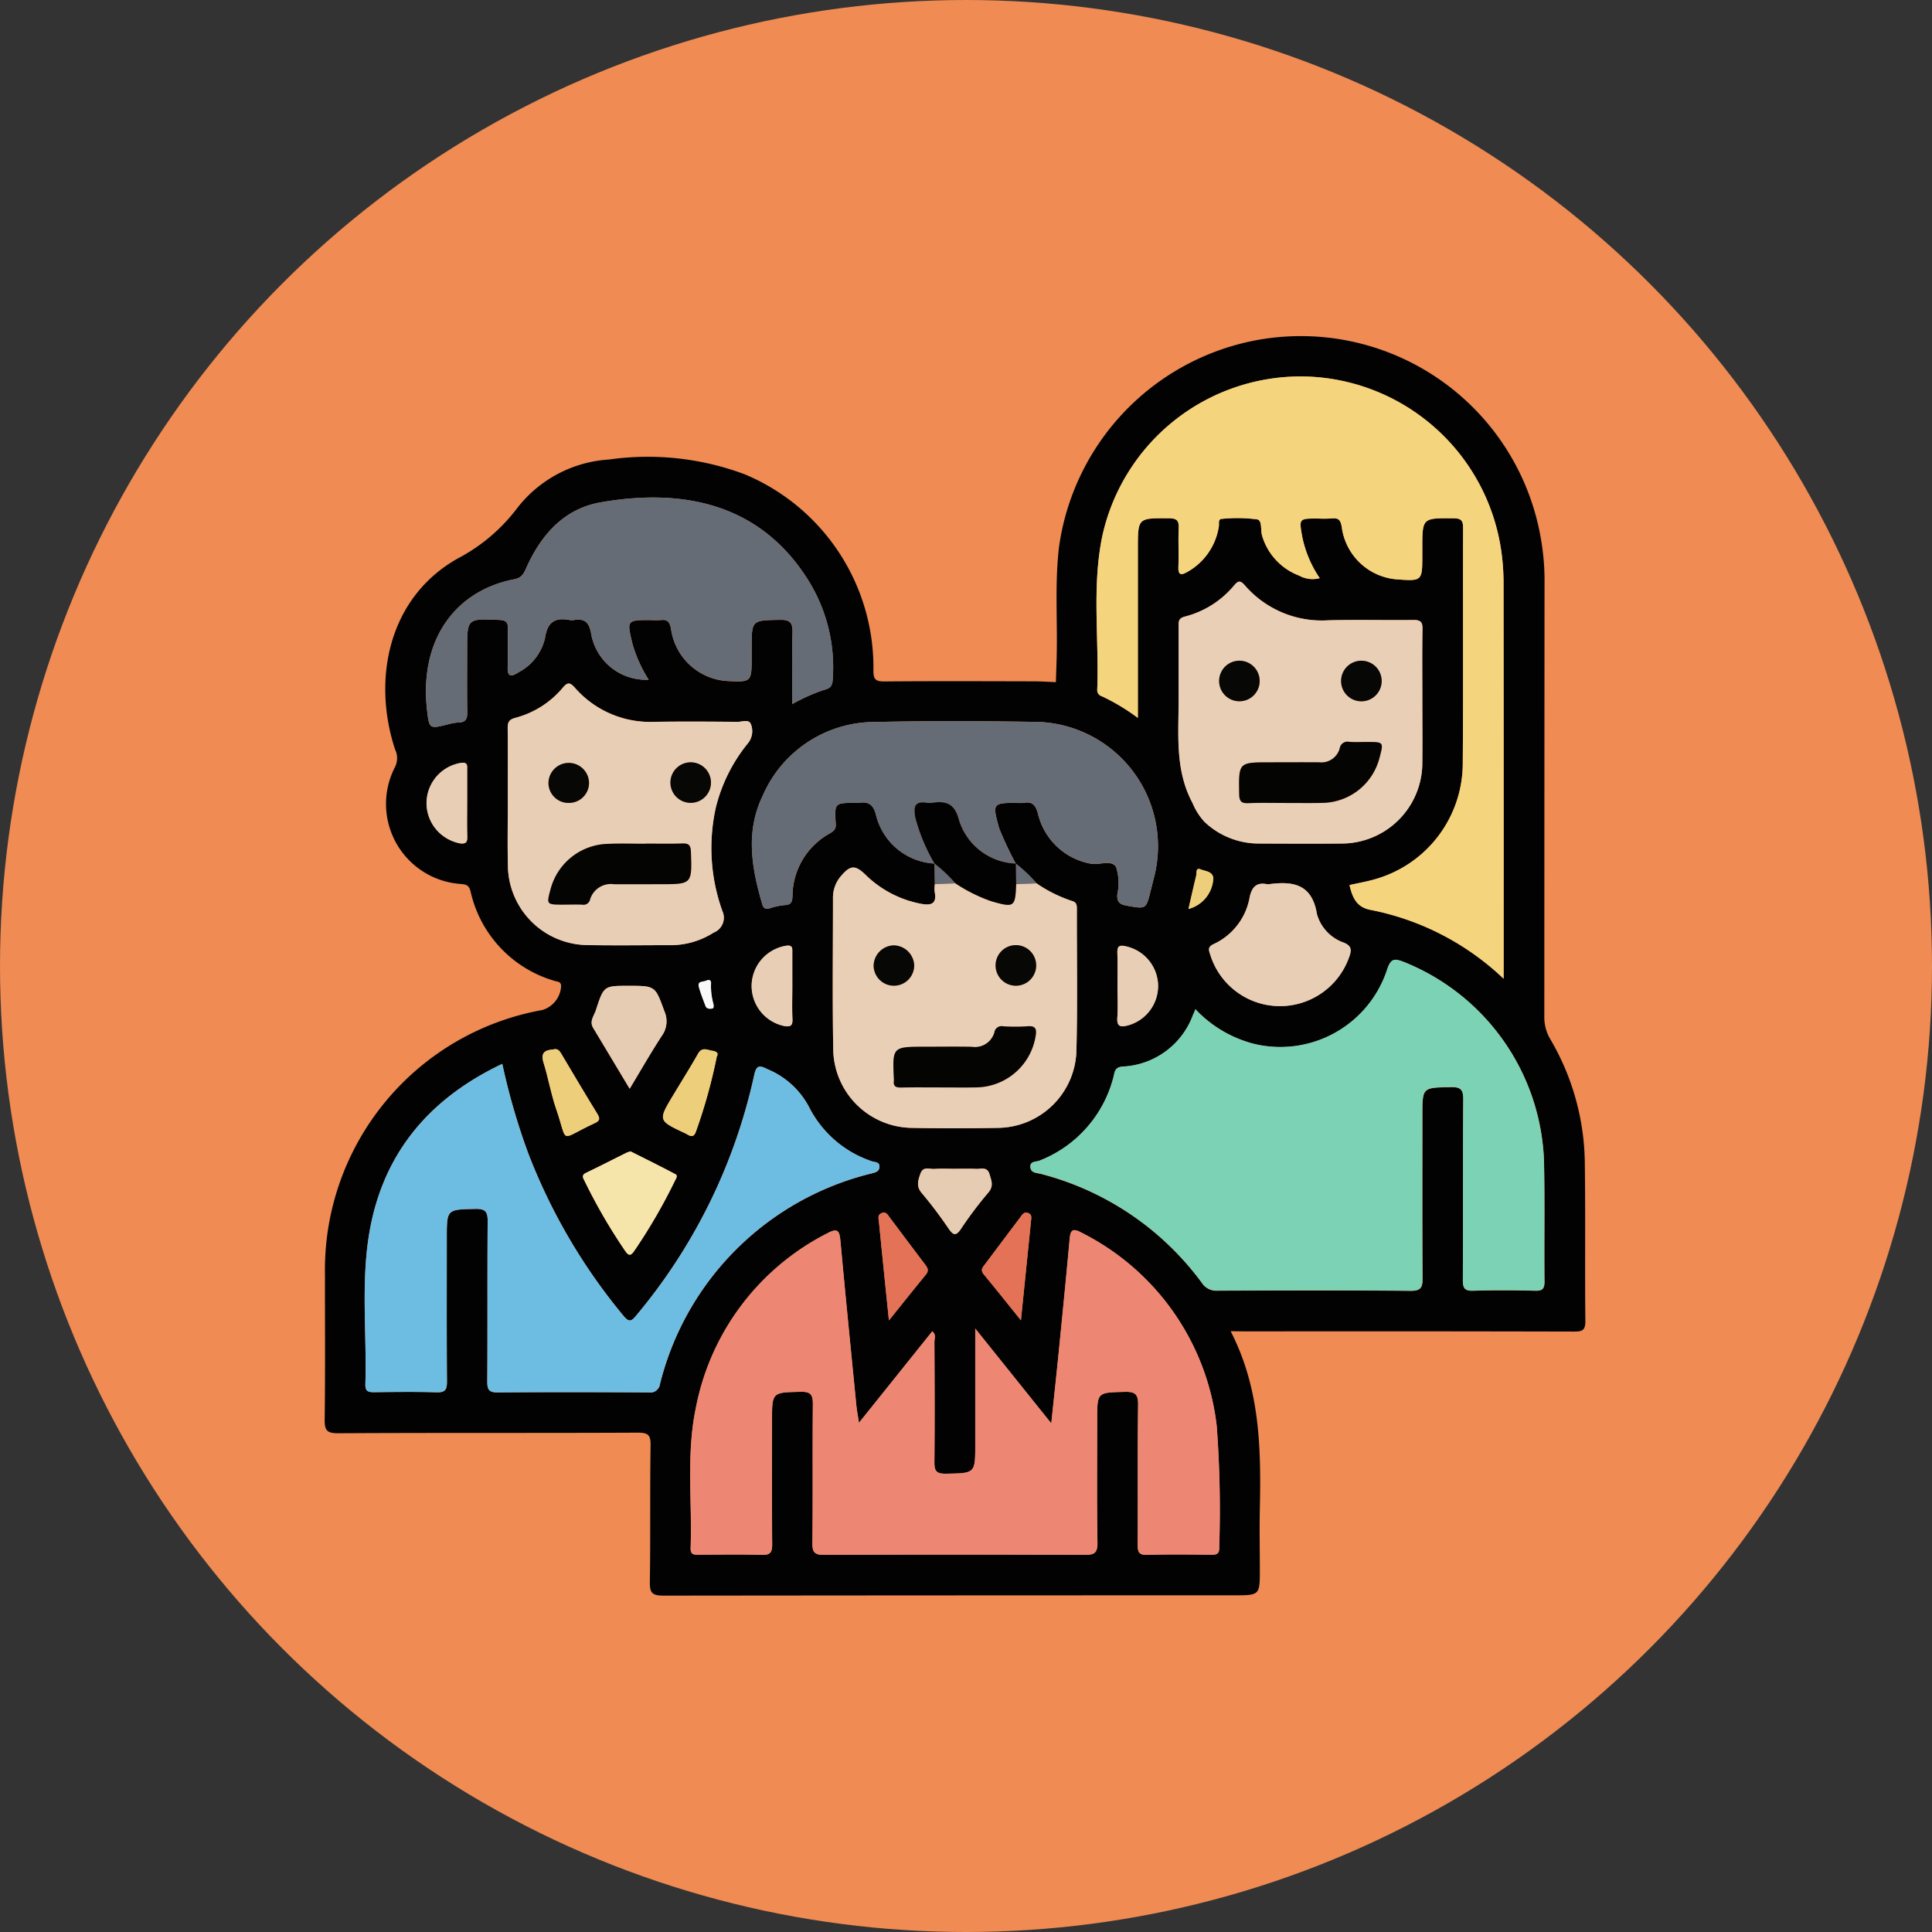 <svg xmlns="http://www.w3.org/2000/svg" width="125" height="125" viewBox="0 0 125 125">
  <rect x="0" y="0" width="125" height="125" fill="#333333" stroke="none"/>
  <g id="Grupo_1044029" data-name="Grupo 1044029" transform="translate(-1386 9621)">
    <circle id="Elipse_7650" data-name="Elipse 7650" cx="62.5" cy="62.5" r="62.5" transform="translate(1386 -9621)" fill="#ef8b53"/>
    <g id="Grupo_930278" data-name="Grupo 930278" transform="translate(-1427.187 -9556.789)">
      <path id="Trazado_611494" data-name="Trazado 611494" d="M2892.809,21.918c1.906,3.7,1.971,7.573,1.889,11.474-.028,1.313,0,2.628,0,3.942,0,1.672,0,1.672-1.7,1.672q-18.446,0-36.891.02c-.741,0-.885-.195-.874-.894.045-2.929,0-5.859.046-8.788.011-.666-.108-.865-.816-.862-6.463.031-12.927,0-19.391.038-.733,0-.888-.182-.879-.891.043-3.121.014-6.242.02-9.363a17.075,17.075,0,0,1,14.063-17.129,1.709,1.709,0,0,0,1.215-1.556c-.007-.291-.234-.27-.391-.32a7.793,7.793,0,0,1-5.468-5.8c-.1-.379-.254-.445-.6-.477a5.191,5.191,0,0,1-4.281-7.582,1.3,1.3,0,0,0-.007-1.139c-1.47-4.475-.469-9.788,4.062-12.342a11.508,11.508,0,0,0,3.8-3.2,8.141,8.141,0,0,1,5.976-3.2,17.89,17.89,0,0,1,8.8.96,13.552,13.552,0,0,1,8.315,12.655c-.01.643.162.748.753.743,3.2-.028,6.408-.014,9.613-.007.48,0,.96.035,1.44.053.016-.517.035-1.034.049-1.552.065-2.379-.126-4.761.146-7.137a15.839,15.839,0,0,1,12.631-13.409,15.757,15.757,0,0,1,18.549,12.79,15.824,15.824,0,0,1,.239,3.023q-.01,13.963-.013,27.926a2.772,2.772,0,0,0,.391,1.465,16.111,16.111,0,0,1,2.228,7.96c.048,3.422,0,6.845.036,10.267.006.62-.217.684-.747.683q-10.558-.025-21.116-.011ZM2873.655-8.338q.01.666.018,1.333a2.109,2.109,0,0,0-.014.49c.166.82-.264.9-.91.774a6.98,6.98,0,0,1-3.573-1.882c-.648-.628-.963-.618-1.553.065a2.123,2.123,0,0,0-.542,1.423c0,3.31-.043,6.621.019,9.93a5.155,5.155,0,0,0,5.035,4.966q2.831.055,5.664,0a5.136,5.136,0,0,0,5.029-4.884c.084-3.089.024-6.182.032-9.273,0-.265-.02-.45-.345-.532a9.055,9.055,0,0,1-2.26-1.127,9.759,9.759,0,0,0-1.346-1.278,22.949,22.949,0,0,1-1.073-2.28c-.449-1.618-.444-1.651,1.176-1.651a2.367,2.367,0,0,0,.41,0c.567-.1.771.14.921.7a4.3,4.3,0,0,0,3.37,3.226c.571.138,1.371-.285,1.685.225a3.381,3.381,0,0,1,.078,1.77c-.029.482.136.646.611.73,1.254.222,1.249.251,1.555-.991.059-.239.12-.477.178-.717A8.046,8.046,0,0,0,2880-17.508c-3.368-.052-6.74-.072-10.107.01a7.906,7.906,0,0,0-7.359,4.776c-1.127,2.332-.713,4.692-.019,7.041.081.276.25.3.506.228a4.249,4.249,0,0,1,.962-.2c.411-.022.467-.232.479-.583a4.662,4.662,0,0,1,2.4-4.045c.247-.149.426-.27.4-.622-.089-1.36-.073-1.361,1.288-1.361a1.052,1.052,0,0,0,.164,0c.653-.1.984.08,1.162.822A4.125,4.125,0,0,0,2873.655-8.338Zm16.876,9.425c-.072.177-.109.269-.148.361a5.1,5.1,0,0,1-4.556,3.355c-.541.038-.515.382-.6.7a7.9,7.9,0,0,1-4.775,5.384c-.221.094-.622.028-.594.418s.411.366.692.442a18.752,18.752,0,0,1,10.4,7.045,1.114,1.114,0,0,0,1.013.508c4.164-.016,8.327-.029,12.491.01.7.006.779-.249.775-.839-.023-3.5-.011-7.01-.011-10.515,0-1.819,0-1.789,1.833-1.826.645-.013.819.16.813.809-.032,3.888-.007,7.777-.026,11.665,0,.506.089.719.661.7,1.341-.044,2.685-.034,4.026,0,.474.011.6-.14.592-.6-.025-2.6.027-5.2-.031-7.8a14.429,14.429,0,0,0-9.069-12.871c-.618-.244-.843-.212-1.072.471a7.272,7.272,0,0,1-8.591,4.837A7.9,7.9,0,0,1,2890.531,1.087Zm-21.77,26.757c-.072-.474-.14-.812-.174-1.153-.35-3.539-.7-7.077-1.029-10.619-.06-.654-.169-.857-.853-.488a16.074,16.074,0,0,0-8.495,11.271c-.636,3-.235,6.058-.342,9.088-.017.482.279.432.583.432,1.342,0,2.685-.03,4.025.013.563.018.671-.182.666-.7-.023-2.655-.01-5.311-.01-7.966,0-1.88,0-1.842,1.859-1.886.694-.016.79.238.784.839-.027,2.984.008,5.968-.029,8.952-.008.628.171.761.774.759q8.421-.036,16.842,0c.612,0,.838-.112.826-.789-.044-2.655-.018-5.311-.018-7.966,0-1.778,0-1.745,1.789-1.791.679-.017.868.16.859.849-.04,3.011-.008,6.023-.026,9.034,0,.468.068.681.614.664,1.4-.042,2.793-.023,4.19-.008.355,0,.479-.11.469-.469a73.323,73.323,0,0,0-.162-7.874,16.054,16.054,0,0,0-8.776-12.51c-.551-.3-.686-.134-.736.416-.218,2.4-.456,4.793-.694,7.188-.152,1.528-.318,3.055-.495,4.75l-4.92-6.135v7.477c0,1.914,0,1.878-1.907,1.914-.666.013-.742-.232-.736-.8.027-2.573.016-5.147,0-7.72,0-.22.126-.484-.138-.692ZM2910.471-.889v-.582q0-12.568-.006-25.135a14.825,14.825,0,0,0-.136-1.88A13.157,13.157,0,0,0,2897.8-39.848,13.142,13.142,0,0,0,2884.5-29.5c-.674,3.275-.2,6.607-.323,9.91a.409.409,0,0,0,.3.429,13.226,13.226,0,0,1,2.329,1.4V-28.712c0-2,0-1.977,2.017-1.965.531,0,.645.174.624.658-.036.82.014,1.643-.018,2.463-.023.578.175.586.6.338a4.057,4.057,0,0,0,2.016-2.941c.03-.173-.063-.467.188-.478a9.833,9.833,0,0,1,2.291.032c.35.068.2.717.332,1.092a3.949,3.949,0,0,0,2.384,2.545,1.8,1.8,0,0,0,1.334.167,7.38,7.38,0,0,1-1.131-2.671c-.21-1.191-.227-1.188,1.006-1.188a8.261,8.261,0,0,0,.9-.006c.442-.049.575.105.651.561a3.9,3.9,0,0,0,3.5,3.375c1.71.129,1.71.129,1.71-1.577v-.411c0-2,0-1.973,2.024-1.958.541,0,.617.195.615.664-.016,5.093.015,10.186-.022,15.278a7.8,7.8,0,0,1-5.6,7.389c-.562.169-1.147.267-1.727.4.179.779.442,1.421,1.332,1.6A17.3,17.3,0,0,1,2910.471-.889Zm-64.786,5.511c-4.91,2.325-7.906,6.044-8.672,11.384-.444,3.095-.093,6.232-.186,9.348-.014.485.214.515.591.511,1.341-.015,2.684-.035,4.024.008.565.018.667-.184.663-.7-.021-3.093-.01-6.185-.01-9.278,0-1.881,0-1.845,1.853-1.888.679-.016.8.214.791.828-.028,3.449,0,6.9-.024,10.346,0,.511.1.7.663.7,3.258-.028,6.516-.022,9.774,0a.634.634,0,0,0,.736-.547,18.657,18.657,0,0,1,13.662-13.616c.246-.07.509-.1.538-.409.035-.368-.326-.317-.515-.391a7.068,7.068,0,0,1-4.053-3.526,5.359,5.359,0,0,0-2.709-2.439c-.559-.3-.707-.153-.832.42a36.244,36.244,0,0,1-7.62,15.522c-.312.38-.464.479-.834.029a37.489,37.489,0,0,1-6.181-10.568A42.922,42.922,0,0,1,2845.685,4.623Zm18.765-23.28a11.244,11.244,0,0,1,2.2-.962c.377-.116.4-.4.417-.706a10.621,10.621,0,0,0-1.5-6.2c-3.088-5.077-8.123-6.126-13.519-5.182-2.326.407-3.8,2.032-4.765,4.139-.164.359-.283.734-.8.832-3.814.727-6.21,3.9-5.659,8.542.135,1.146.167,1.14,1.308.861a3.318,3.318,0,0,1,.725-.132c.479-.006.568-.252.561-.678-.023-1.34-.008-2.682-.008-4.022,0-2.036,0-2.023,2.068-1.935.42.018.584.131.57.565-.025.82.019,1.642-.014,2.462-.028.694.234.663.7.362a3.345,3.345,0,0,0,1.713-2.206c.158-1.065.65-1.356,1.608-1.175a.768.768,0,0,0,.246,0c.655-.1.975.064,1.125.835a3.6,3.6,0,0,0,3.729,3.025,8.922,8.922,0,0,1-1.046-2.311c-.374-1.548-.375-1.547,1.179-1.547a5.667,5.667,0,0,0,.656,0c.448-.053.576.133.66.577a3.917,3.917,0,0,0,3.6,3.364c1.614.078,1.614.078,1.614-1.547v-.575c0-1.833,0-1.8,1.849-1.833.692-.014.809.242.794.848C2864.425-21.772,2864.45-20.278,2864.45-18.657Zm40.762-.336c0-1.505-.018-3.011.01-4.516.009-.474-.14-.6-.6-.591-1.834.025-3.67-.027-5.5.02a6.587,6.587,0,0,1-5.4-2.267c-.273-.311-.417-.308-.68,0a6.1,6.1,0,0,1-3.2,2.028c-.429.109-.4.347-.4.651,0,1.587,0,3.175,0,4.762.007,2.252-.234,4.526.9,6.643a4.15,4.15,0,0,0,.769,1.216,5.091,5.091,0,0,0,3.491,1.409c1.779.006,3.559.017,5.338,0a5.223,5.223,0,0,0,5.271-5.254C2905.226-16.255,2905.211-17.624,2905.211-18.992Zm-59.171,6.406h0c0,1.477-.027,2.956.006,4.433a5.2,5.2,0,0,0,5.1,5.086c1.861.034,3.722.009,5.584.005a5.178,5.178,0,0,0,2.628-.812,1.032,1.032,0,0,0,.565-1.39,12.053,12.053,0,0,1-.425-6.7,10.566,10.566,0,0,1,2.064-4.143,1.236,1.236,0,0,0,.214-1.229c-.123-.37-.572-.169-.869-.172-1.806-.018-3.613-.031-5.42,0a6.455,6.455,0,0,1-5.1-2.2c-.318-.35-.467-.391-.788-.011a5.978,5.978,0,0,1-3.067,1.95c-.414.111-.5.287-.5.665C2846.05-15.6,2846.041-14.092,2846.041-12.587ZM2896.012.886a4.749,4.749,0,0,0,4.481-3.222c.154-.444.119-.675-.34-.879a2.746,2.746,0,0,1-1.757-1.84c-.32-1.972-1.558-2.161-3.136-1.946a.243.243,0,0,1-.082,0c-.669-.144-.982.158-1.131.8a4.126,4.126,0,0,1-2.339,3.072c-.428.19-.3.432-.207.723A4.725,4.725,0,0,0,2896.012.886Zm-42.03,9.4a1.935,1.935,0,0,0-.247.082c-.879.436-1.751.884-2.635,1.308-.323.155-.174.349-.085.534a35.879,35.879,0,0,0,2.627,4.522c.224.33.366.308.58-.006a35.735,35.735,0,0,0,2.625-4.523c.066-.137.218-.346.042-.439C2855.928,11.249,2854.949,10.77,2853.982,10.283Zm-.055-4.054c.732-1.213,1.373-2.34,2.081-3.423a1.6,1.6,0,0,0,.167-1.585c-.6-1.639-.571-1.649-2.32-1.649-1.595,0-1.6,0-2.112,1.568-.118.367-.438.721-.178,1.154Zm21.1,5.181c-.463,0-.929-.023-1.391.008-.315.021-.721-.194-.9.311-.153.444-.286.819.1,1.263a27.589,27.589,0,0,1,1.723,2.282c.289.414.465.522.8.026a25.154,25.154,0,0,1,1.769-2.35c.37-.429.2-.781.08-1.193-.149-.508-.554-.326-.875-.342C2875.9,11.394,2875.46,11.409,2875.024,11.409Zm-4.325,9.808c.887-1.1,1.627-2.039,2.386-2.959.205-.249.135-.419-.033-.64-.776-1.018-1.539-2.046-2.309-3.069-.127-.17-.233-.391-.516-.276s-.194.365-.175.563C2870.254,16.894,2870.468,18.951,2870.7,21.217Zm8.54-.008c.231-2.282.445-4.37.653-6.459.018-.184.062-.391-.189-.481-.287-.1-.388.12-.516.289q-1.137,1.508-2.269,3.02c-.15.2-.319.37-.1.642C2877.6,19.162,2878.358,20.116,2879.239,21.209Zm-35.828-33.421c0-.736,0-1.472,0-2.208,0-.241.051-.477-.365-.438a2.692,2.692,0,0,0-2.263,2.615,2.7,2.7,0,0,0,2.18,2.6c.379.042.466-.09.455-.438C2843.4-10.794,2843.411-11.5,2843.411-12.212ZM2885.487-.479c0,.709.036,1.42-.01,2.125-.039.6.251.6.684.488a2.7,2.7,0,0,0,1.955-2.614,2.688,2.688,0,0,0-2.088-2.505c-.475-.113-.562.039-.547.463C2885.5-1.842,2885.487-1.16,2885.487-.479Zm-21.038.086q0-1.1,0-2.208c0-.254.029-.469-.377-.425a2.7,2.7,0,0,0-2.251,2.542,2.694,2.694,0,0,0,2.109,2.655c.369.06.548,0,.528-.438C2864.425,1.026,2864.449.316,2864.449-.393ZM2848.975,3.69c-.518.034-.824.2-.621.849.308.988.481,2.021.818,3,.8,2.325.128,2.007,2.5.917.353-.162.336-.323.153-.621-.786-1.279-1.551-2.571-2.317-3.863C2849.388,3.768,2849.264,3.606,2848.975,3.69Zm10.591.449c.13-.216-.023-.324-.291-.366-.332-.053-.667-.268-.926.19-.511.9-1.063,1.781-1.6,2.67-.992,1.652-.992,1.652.747,2.471.074.035.145.077.217.116.245.135.393.076.491-.2A34.543,34.543,0,0,0,2859.565,4.14ZM2890.079-5.4a2.162,2.162,0,0,0,1.61-2.005c-.053-.429-.523-.439-.818-.558-.346-.141-.251.238-.294.414C2890.406-6.84,2890.247-6.13,2890.079-5.4ZM2859.352.767a4.2,4.2,0,0,1-.16-1.346c.015-.266-.18-.247-.322-.18-.187.087-.573.006-.467.4.113.418.278.823.428,1.23.071.192.248.194.409.176S2859.353.9,2859.352.767Z" transform="translate(0 0)" fill="#020202"/>
      <path id="Trazado_611495" data-name="Trazado 611495" d="M2983.555,83.239a7.9,7.9,0,0,0,3.816,2.242,7.271,7.271,0,0,0,8.59-4.837c.229-.683.454-.714,1.072-.471a14.429,14.429,0,0,1,9.069,12.871c.058,2.6.007,5.2.031,7.8,0,.461-.118.612-.592.6-1.341-.03-2.685-.041-4.026,0-.571.019-.663-.195-.661-.7.019-3.888-.005-7.777.026-11.665.006-.65-.168-.823-.813-.809-1.833.038-1.833.008-1.833,1.826,0,3.505-.012,7.01.011,10.515,0,.589-.075.845-.775.839-4.164-.039-8.327-.026-12.491-.01a1.115,1.115,0,0,1-1.014-.508,18.751,18.751,0,0,0-10.4-7.045c-.281-.076-.664-.043-.692-.442s.373-.325.594-.418a7.9,7.9,0,0,0,4.775-5.384c.088-.314.062-.658.6-.7a5.1,5.1,0,0,0,4.556-3.355C2983.446,83.508,2983.482,83.415,2983.555,83.239Z" transform="translate(-93.023 -82.151)" fill="#7cd2b4"/>
      <path id="Trazado_611496" data-name="Trazado 611496" d="M2916.946,145.639l4.746-5.916c.264.208.138.472.138.692.011,2.573.022,5.147,0,7.72-.006.566.07.81.736.8,1.906-.036,1.907,0,1.907-1.914v-7.477l4.92,6.135c.177-1.7.343-3.222.495-4.75.238-2.4.476-4.791.694-7.188.05-.549.186-.714.737-.416a16.054,16.054,0,0,1,8.776,12.51,73.259,73.259,0,0,1,.162,7.874c.01.359-.114.473-.469.469-1.4-.015-2.794-.034-4.19.008-.547.016-.617-.2-.615-.664.018-3.011-.013-6.023.027-9.034.009-.689-.18-.866-.859-.849-1.788.046-1.789.012-1.789,1.791,0,2.656-.026,5.312.018,7.966.011.677-.214.792-.826.789q-8.421-.033-16.842,0c-.6,0-.781-.131-.774-.759.037-2.984,0-5.968.029-8.952.006-.6-.09-.855-.784-.839-1.858.044-1.859.007-1.859,1.886,0,2.655-.012,5.311.01,7.966,0,.514-.1.714-.666.7-1.341-.042-2.684-.015-4.026-.013-.3,0-.6.05-.583-.432.108-3.03-.294-6.087.342-9.088a16.074,16.074,0,0,1,8.495-11.271c.683-.369.793-.166.853.488.325,3.541.68,7.08,1.029,10.619C2916.806,144.827,2916.874,145.165,2916.946,145.639Z" transform="translate(-48.184 -117.795)" fill="#ed8773"/>
      <path id="Trazado_611497" data-name="Trazado 611497" d="M3012.195,4.385a17.3,17.3,0,0,0-8.638-4.46c-.89-.176-1.153-.819-1.332-1.6.58-.132,1.165-.23,1.727-.4a7.8,7.8,0,0,0,5.6-7.389c.037-5.093.006-10.186.021-15.278,0-.47-.074-.661-.615-.664-2.024-.014-2.024-.038-2.024,1.958v.411c0,1.706,0,1.706-1.71,1.577a3.9,3.9,0,0,1-3.5-3.375c-.076-.456-.209-.61-.651-.561a8.261,8.261,0,0,1-.9.006c-1.233,0-1.216,0-1.006,1.188a7.383,7.383,0,0,0,1.131,2.671,1.8,1.8,0,0,1-1.334-.167,3.949,3.949,0,0,1-2.384-2.545c-.127-.375.018-1.024-.332-1.092a9.83,9.83,0,0,0-2.29-.032c-.252.011-.158.306-.188.478a4.057,4.057,0,0,1-2.016,2.941c-.426.249-.624.24-.6-.338.032-.82-.018-1.644.018-2.463.021-.483-.093-.654-.624-.658-2.017-.012-2.017-.035-2.017,1.965V-12.49a13.243,13.243,0,0,0-2.329-1.4.408.408,0,0,1-.3-.429c.126-3.3-.352-6.635.323-9.91a13.142,13.142,0,0,1,13.3-10.343,13.157,13.157,0,0,1,12.529,11.361,14.87,14.87,0,0,1,.136,1.88q.014,12.568.006,25.135Z" transform="translate(-101.724 -5.274)" fill="#f4d57e"/>
      <path id="Trazado_611498" data-name="Trazado 611498" d="M2850.971,100.5a42.92,42.92,0,0,0,1.659,5.732,37.5,37.5,0,0,0,6.182,10.568c.369.45.522.35.834-.029a36.241,36.241,0,0,0,7.62-15.522c.124-.573.272-.718.831-.42a5.358,5.358,0,0,1,2.709,2.439,7.069,7.069,0,0,0,4.053,3.526c.19.074.551.023.516.391-.029.3-.292.339-.538.409a18.657,18.657,0,0,0-13.662,13.616.634.634,0,0,1-.736.547c-3.258-.017-6.517-.024-9.774,0-.563,0-.667-.185-.663-.7.02-3.449,0-6.9.023-10.346.005-.614-.112-.845-.791-.828-1.852.043-1.853.008-1.853,1.888,0,3.093-.011,6.186.01,9.278,0,.511-.1.714-.663.7-1.34-.043-2.683-.023-4.024-.008-.377,0-.606-.026-.591-.511.093-3.116-.259-6.253.186-9.348C2843.066,106.547,2846.061,102.828,2850.971,100.5Z" transform="translate(-5.287 -95.88)" fill="#6dbde3"/>
      <path id="Trazado_611499" data-name="Trazado 611499" d="M2947.232,62.945a9.059,9.059,0,0,0,2.26,1.127c.325.082.346.266.345.532-.008,3.091.052,6.184-.032,9.273a5.136,5.136,0,0,1-5.029,4.884q-2.831.054-5.664,0a5.155,5.155,0,0,1-5.035-4.966c-.062-3.309-.018-6.62-.019-9.93a2.124,2.124,0,0,1,.542-1.423c.59-.684.9-.693,1.553-.065a6.98,6.98,0,0,0,3.573,1.882c.645.127,1.075.046.91-.774a2.109,2.109,0,0,1,.014-.49l1.324-.054a10.281,10.281,0,0,0,2.315,1.157c1.5.428,1.563.389,1.621-1.1Zm-6.215,13.2c.765,0,1.53.012,2.3,0a3.942,3.942,0,0,0,3.847-3.274c.081-.449.058-.735-.532-.678a11.058,11.058,0,0,1-1.556,0,.474.474,0,0,0-.572.4,1.309,1.309,0,0,1-1.458.928c-1.01-.022-2.022-.005-3.033-.005-2.107,0-2.107,0-2.01,2.111a.415.415,0,0,1,0,.082c-.056.38.146.45.477.444C2939.323,76.134,2940.17,76.145,2941.018,76.144Zm-3.05-9.19a1.342,1.342,0,0,0-1.28,1.33,1.312,1.312,0,1,0,2.624-.065A1.349,1.349,0,0,0,2937.967,66.955Zm9.235,1.35a1.313,1.313,0,0,0-2.624-.106,1.313,1.313,0,1,0,2.624.106Z" transform="translate(-66.977 -70)" fill="#e8cfb5"/>
      <path id="Trazado_611500" data-name="Trazado 611500" d="M2877.81,2.578c0-1.621-.025-3.115.012-4.607.015-.607-.1-.862-.794-.848-1.848.036-1.849,0-1.849,1.833V-.47c0,1.625,0,1.625-1.614,1.547a3.917,3.917,0,0,1-3.6-3.364c-.083-.443-.212-.629-.66-.577a5.663,5.663,0,0,1-.656,0c-1.554,0-1.553,0-1.179,1.547A8.937,8.937,0,0,0,2868.517,1a3.6,3.6,0,0,1-3.729-3.025c-.15-.771-.469-.93-1.125-.835a.768.768,0,0,1-.246,0c-.957-.182-1.45.11-1.608,1.175A3.345,3.345,0,0,1,2860.1.52c-.469.3-.73.332-.7-.362.033-.82-.011-1.642.015-2.462.014-.434-.151-.547-.571-.565-2.068-.089-2.068-.1-2.068,1.935,0,1.341-.015,2.682.008,4.022.008.426-.082.672-.561.678a3.311,3.311,0,0,0-.724.132c-1.142.279-1.173.285-1.309-.861-.551-4.647,1.844-7.816,5.659-8.542.516-.1.636-.474.8-.832.962-2.107,2.438-3.732,4.764-4.139,5.4-.943,10.431.105,13.519,5.182a10.621,10.621,0,0,1,1.5,6.2c-.016.31-.04.59-.417.706A11.247,11.247,0,0,0,2877.81,2.578Z" transform="translate(-13.361 -21.235)" fill="#656c76"/>
      <path id="Trazado_611501" data-name="Trazado 611501" d="M3017.712,13.334c0,1.368.014,2.737,0,4.105a5.223,5.223,0,0,1-5.271,5.254c-1.779.017-3.559.007-5.338,0a5.091,5.091,0,0,1-3.491-1.409,4.144,4.144,0,0,1-.769-1.216c-1.138-2.117-.9-4.392-.9-6.643,0-1.587,0-3.175,0-4.762,0-.3-.025-.542.4-.651a6.1,6.1,0,0,0,3.2-2.028c.263-.311.406-.313.68,0a6.587,6.587,0,0,0,5.4,2.267c1.833-.047,3.669,0,5.5-.02.461-.006.611.117.6.591C3017.694,10.323,3017.713,11.828,3017.712,13.334Zm-8.776,6.733c.765,0,1.531.014,2.3,0a3.874,3.874,0,0,0,3.707-2.917c.273-1.023.273-1.023-.8-1.023-.383,0-.767.023-1.147-.007a.511.511,0,0,0-.63.436,1.233,1.233,0,0,1-1.318.887c-1.066-.009-2.132,0-3.2,0-2.037,0-2.018,0-1.983,2.07.008.49.174.587.614.57C3007.3,20.046,3008.117,20.068,3008.936,20.067Zm6.145-7.836a1.313,1.313,0,0,0-2.624-.108,1.313,1.313,0,1,0,2.624.108Zm-7.891-.067a1.312,1.312,0,0,0-2.624.026,1.312,1.312,0,1,0,2.624-.026Z" transform="translate(-112.501 -32.326)" fill="#e8cfb5"/>
      <path id="Trazado_611502" data-name="Trazado 611502" d="M2929.961,42.371a4.125,4.125,0,0,1-3.784-3.105c-.178-.742-.509-.921-1.162-.822a1.051,1.051,0,0,1-.164,0c-1.361,0-1.377,0-1.288,1.361.023.353-.156.473-.4.622a4.662,4.662,0,0,0-2.4,4.045c-.012.351-.068.561-.479.583a4.252,4.252,0,0,0-.962.2c-.256.076-.424.047-.506-.228-.694-2.349-1.108-4.709.019-7.041a7.905,7.905,0,0,1,7.359-4.776c3.367-.081,6.738-.061,10.106-.01a8.046,8.046,0,0,1,7.826,10.182c-.058.239-.119.477-.178.717-.306,1.242-.3,1.213-1.556.991-.475-.084-.64-.248-.611-.73a3.381,3.381,0,0,0-.078-1.77c-.314-.51-1.115-.087-1.686-.225a4.3,4.3,0,0,1-3.37-3.226c-.15-.558-.354-.8-.921-.7a2.369,2.369,0,0,1-.41,0c-1.62,0-1.625.034-1.176,1.651a23.006,23.006,0,0,0,1.074,2.28l.006-.006a4,4,0,0,1-3.672-2.782c-.277-1.1-.825-1.283-1.75-1.145a1.088,1.088,0,0,1-.327,0c-.811-.13-.884.254-.762.943a11.709,11.709,0,0,0,1.247,2.99Z" transform="translate(-56.306 -50.709)" fill="#656c76"/>
      <path id="Trazado_611503" data-name="Trazado 611503" d="M2870.172,33.167c0-1.505.009-3.01-.006-4.515,0-.378.083-.555.5-.665a5.977,5.977,0,0,0,3.067-1.95c.321-.38.47-.339.788.011a6.454,6.454,0,0,0,5.1,2.2c1.807-.027,3.613-.015,5.42,0,.3,0,.747-.2.869.172a1.235,1.235,0,0,1-.213,1.229,10.564,10.564,0,0,0-2.064,4.143,12.055,12.055,0,0,0,.425,6.7,1.032,1.032,0,0,1-.565,1.39,5.178,5.178,0,0,1-2.628.812c-1.861,0-3.723.028-5.584-.005a5.2,5.2,0,0,1-5.1-5.086c-.033-1.477-.005-2.955-.005-4.433Zm8.893,2.956v.007c-.793,0-1.588-.028-2.38.006a3.938,3.938,0,0,0-3.735,2.912c-.278,1.019-.278,1.019.8,1.019.41,0,.821-.012,1.231,0a.437.437,0,0,0,.524-.356,1.406,1.406,0,0,1,1.538-.965c.985.009,1.97,0,2.955,0,2.114,0,2.1,0,2.026-2.1-.015-.452-.166-.548-.575-.534C2880.652,36.142,2879.858,36.123,2879.065,36.123Zm-4.911-2.631a1.294,1.294,0,0,0,1.274-1.314,1.312,1.312,0,1,0-2.623.077A1.293,1.293,0,0,0,2874.154,33.492Zm9.163-1.31a1.311,1.311,0,0,0-2.623-.014,1.311,1.311,0,1,0,2.623.014Z" transform="translate(-24.131 -45.753)" fill="#e8ceb5"/>
      <path id="Trazado_611504" data-name="Trazado 611504" d="M3012.575,72.946a4.725,4.725,0,0,1-4.51-3.291c-.089-.291-.22-.533.207-.723a4.126,4.126,0,0,0,2.339-3.072c.148-.643.462-.945,1.131-.8a.243.243,0,0,0,.082,0c1.578-.215,2.817-.026,3.136,1.946a2.746,2.746,0,0,0,1.757,1.84c.459.2.493.436.34.879A4.749,4.749,0,0,1,3012.575,72.946Z" transform="translate(-116.563 -72.06)" fill="#e7ceb4"/>
      <path id="Trazado_611505" data-name="Trazado 611505" d="M2888.03,117.692c.967.487,1.946.966,2.906,1.477.177.094.024.3-.042.439a35.735,35.735,0,0,1-2.625,4.523c-.214.314-.356.337-.58.006a35.879,35.879,0,0,1-2.627-4.522c-.089-.184-.238-.379.085-.534.885-.424,1.757-.872,2.635-1.308A1.965,1.965,0,0,1,2888.03,117.692Z" transform="translate(-34.048 -107.409)" fill="#f6e5ab"/>
      <path id="Trazado_611506" data-name="Trazado 611506" d="M2889.126,91.817l-2.362-3.937c-.26-.433.06-.787.178-1.154.507-1.571.517-1.568,2.112-1.568,1.749,0,1.722.01,2.32,1.649a1.6,1.6,0,0,1-.167,1.585C2890.5,89.477,2889.858,90.6,2889.126,91.817Z" transform="translate(-35.199 -85.589)" fill="#e5ccb2"/>
      <path id="Trazado_611507" data-name="Trazado 611507" d="M2953.241,121.074c.437,0,.874-.016,1.309.005.321.016.727-.166.875.342.121.413.29.765-.08,1.193a25.242,25.242,0,0,0-1.769,2.35c-.335.5-.51.388-.8-.026a27.7,27.7,0,0,0-1.723-2.282c-.385-.444-.252-.819-.1-1.263.174-.5.58-.29.9-.311C2952.312,121.051,2952.778,121.074,2953.241,121.074Z" transform="translate(-78.217 -109.664)" fill="#e5ccb2"/>
      <path id="Trazado_611508" data-name="Trazado 611508" d="M2943.694,136.691c-.231-2.266-.445-4.323-.647-6.381-.019-.2-.113-.447.175-.563s.389.107.516.276c.77,1.023,1.532,2.051,2.309,3.069.169.221.238.391.033.64C2945.321,134.652,2944.581,135.588,2943.694,136.691Z" transform="translate(-72.994 -115.474)" fill="#e37257"/>
      <path id="Trazado_611509" data-name="Trazado 611509" d="M2965.867,136.685c-.881-1.093-1.641-2.047-2.416-2.99-.223-.271-.054-.443.1-.642q1.136-1.508,2.269-3.02c.127-.169.229-.393.516-.289.25.09.207.3.189.481C2966.312,132.314,2966.1,134.4,2965.867,136.685Z" transform="translate(-86.628 -115.476)" fill="#e37257"/>
      <path id="Trazado_611510" data-name="Trazado 611510" d="M2856.845,43.978c0,.709-.015,1.418.006,2.126.01.349-.077.481-.455.438a2.639,2.639,0,0,1,.083-5.211c.416-.039.365.2.365.438C2856.847,42.506,2856.845,43.242,2856.845,43.978Z" transform="translate(-13.434 -56.19)" fill="#e7ceb4"/>
      <path id="Trazado_611511" data-name="Trazado 611511" d="M2989.956,79.832c0-.681.018-1.363-.006-2.043-.015-.424.072-.575.547-.463a2.632,2.632,0,0,1,.133,5.119c-.433.113-.723.115-.684-.488C2989.992,81.251,2989.956,80.541,2989.956,79.832Z" transform="translate(-104.469 -80.311)" fill="#e7ceb4"/>
      <path id="Trazado_611512" data-name="Trazado 611512" d="M2920.738,79.9c0,.709-.024,1.419.009,2.126.021.435-.159.5-.528.438a2.64,2.64,0,0,1,.142-5.2c.406-.044.378.172.377.425Q2920.737,78.792,2920.738,79.9Z" transform="translate(-56.288 -80.289)" fill="#e7ceb4"/>
      <path id="Trazado_611513" data-name="Trazado 611513" d="M2877.7,97.625c.29-.085.413.077.534.281.767,1.291,1.531,2.584,2.318,3.863.184.3.2.459-.153.621-2.375,1.09-1.7,1.408-2.5-.917-.336-.978-.51-2.01-.818-3C2876.88,97.822,2877.186,97.659,2877.7,97.625Z" transform="translate(-28.729 -93.934)" fill="#edcf7b"/>
      <path id="Trazado_611514" data-name="Trazado 611514" d="M2904.166,98.093a34.674,34.674,0,0,1-1.358,4.882c-.1.275-.246.334-.491.2-.072-.039-.143-.081-.217-.116-1.739-.819-1.74-.819-.748-2.471.535-.889,1.086-1.768,1.6-2.67.259-.458.594-.242.926-.19C2904.143,97.77,2904.3,97.877,2904.166,98.093Z" transform="translate(-44.6 -93.954)" fill="#edcf7b"/>
      <path id="Trazado_611515" data-name="Trazado 611515" d="M3003.928,64.788c.169-.733.327-1.443.5-2.15.043-.176-.052-.555.294-.414.295.12.765.129.818.558A2.161,2.161,0,0,1,3003.928,64.788Z" transform="translate(-113.849 -70.186)" fill="#edcf7b"/>
      <path id="Trazado_611516" data-name="Trazado 611516" d="M2908.642,85.6c0,.129.039.261-.113.277s-.338.016-.409-.176c-.15-.407-.315-.812-.428-1.23-.106-.392.281-.311.467-.4.142-.067.337-.086.322.18A4.19,4.19,0,0,0,2908.642,85.6Z" transform="translate(-49.29 -84.831)" fill="#f7f9fa"/>
      <path id="Trazado_611517" data-name="Trazado 611517" d="M2955.385,62.422l-1.324.054q-.01-.666-.018-1.333l0,0A9.683,9.683,0,0,1,2955.385,62.422Z" transform="translate(-80.387 -69.481)" fill="#656c76"/>
      <path id="Trazado_611518" data-name="Trazado 611518" d="M2971.355,62.423l-1.322.05q-.009-.666-.017-1.333l-.006.006A9.73,9.73,0,0,1,2971.355,62.423Z" transform="translate(-91.099 -69.479)" fill="#656c76"/>
      <path id="Trazado_611519" data-name="Trazado 611519" d="M2949.01,97.053c-.847,0-1.695-.011-2.541.006-.332.007-.533-.064-.477-.444a.415.415,0,0,0,0-.082c-.1-2.111-.1-2.111,2.01-2.111,1.011,0,2.022-.017,3.033.005a1.309,1.309,0,0,0,1.458-.928.473.473,0,0,1,.572-.4,11.058,11.058,0,0,0,1.556,0c.59-.057.613.229.531.678a3.942,3.942,0,0,1-3.847,3.274C2950.541,97.065,2949.775,97.053,2949.01,97.053Z" transform="translate(-74.97 -90.909)" fill="#040403"/>
      <path id="Trazado_611520" data-name="Trazado 611520" d="M2956.669,53.06q.009.666.017,1.333c-.058,1.493-.119,1.532-1.621,1.1a10.28,10.28,0,0,1-2.315-1.157,9.7,9.7,0,0,0-1.347-1.275,11.727,11.727,0,0,1-1.247-2.99c-.121-.689-.049-1.073.762-.943a1.091,1.091,0,0,0,.327,0c.925-.138,1.473.048,1.75,1.145A4,4,0,0,0,2956.669,53.06Z" transform="translate(-77.753 -61.399)" fill="#020202"/>
      <path id="Trazado_611521" data-name="Trazado 611521" d="M2943.353,77.214a1.349,1.349,0,0,1,1.344,1.265,1.312,1.312,0,1,1-2.624.065A1.342,1.342,0,0,1,2943.353,77.214Z" transform="translate(-72.362 -80.26)" fill="#070706"/>
      <path id="Trazado_611522" data-name="Trazado 611522" d="M2968.657,78.563a1.313,1.313,0,1,1-2.624-.106,1.313,1.313,0,0,1,2.624.106Z" transform="translate(-88.431 -80.258)" fill="#070706"/>
      <path id="Trazado_611523" data-name="Trazado 611523" d="M3016.957,41.177c-.82,0-1.64-.021-2.459.01-.44.017-.605-.08-.614-.57-.035-2.07-.054-2.07,1.983-2.07,1.065,0,2.131-.008,3.2,0a1.232,1.232,0,0,0,1.318-.887.512.512,0,0,1,.63-.436c.38.03.764.007,1.147.007,1.073,0,1.073,0,.8,1.023a3.874,3.874,0,0,1-3.707,2.917C3018.488,41.19,3017.722,41.176,3016.957,41.177Z" transform="translate(-120.522 -53.436)" fill="#040403"/>
      <path id="Trazado_611524" data-name="Trazado 611524" d="M3036.544,22.677a1.313,1.313,0,1,1-2.624-.108,1.313,1.313,0,0,1,2.624.108Z" transform="translate(-133.964 -42.773)" fill="#070706"/>
      <path id="Trazado_611525" data-name="Trazado 611525" d="M3012.584,22.612a1.312,1.312,0,1,1-2.624.026,1.312,1.312,0,0,1,2.624-.026Z" transform="translate(-117.896 -42.776)" fill="#070706"/>
      <path id="Trazado_611526" data-name="Trazado 611526" d="M2884.419,57.2c.793,0,1.587.019,2.38-.008.409-.014.56.082.575.534.072,2.1.088,2.1-2.026,2.1-.985,0-1.97.007-2.955,0a1.406,1.406,0,0,0-1.538.965.437.437,0,0,1-.524.356c-.409-.016-.82,0-1.231,0-1.075,0-1.075,0-.8-1.019a3.938,3.938,0,0,1,3.736-2.912c.792-.034,1.586-.006,2.38-.006Z" transform="translate(-29.486 -66.829)" fill="#040403"/>
      <path id="Trazado_611527" data-name="Trazado 611527" d="M2879.53,43.9a1.293,1.293,0,0,1-1.349-1.237,1.312,1.312,0,1,1,2.623-.077A1.294,1.294,0,0,1,2879.53,43.9Z" transform="translate(-29.507 -56.164)" fill="#070706"/>
      <path id="Trazado_611528" data-name="Trazado 611528" d="M2904.765,42.593a1.311,1.311,0,1,1-2.623-.014,1.311,1.311,0,0,1,2.623.014Z" transform="translate(-45.579 -56.164)" fill="#070706"/>
    </g>
  </g>
</svg>
